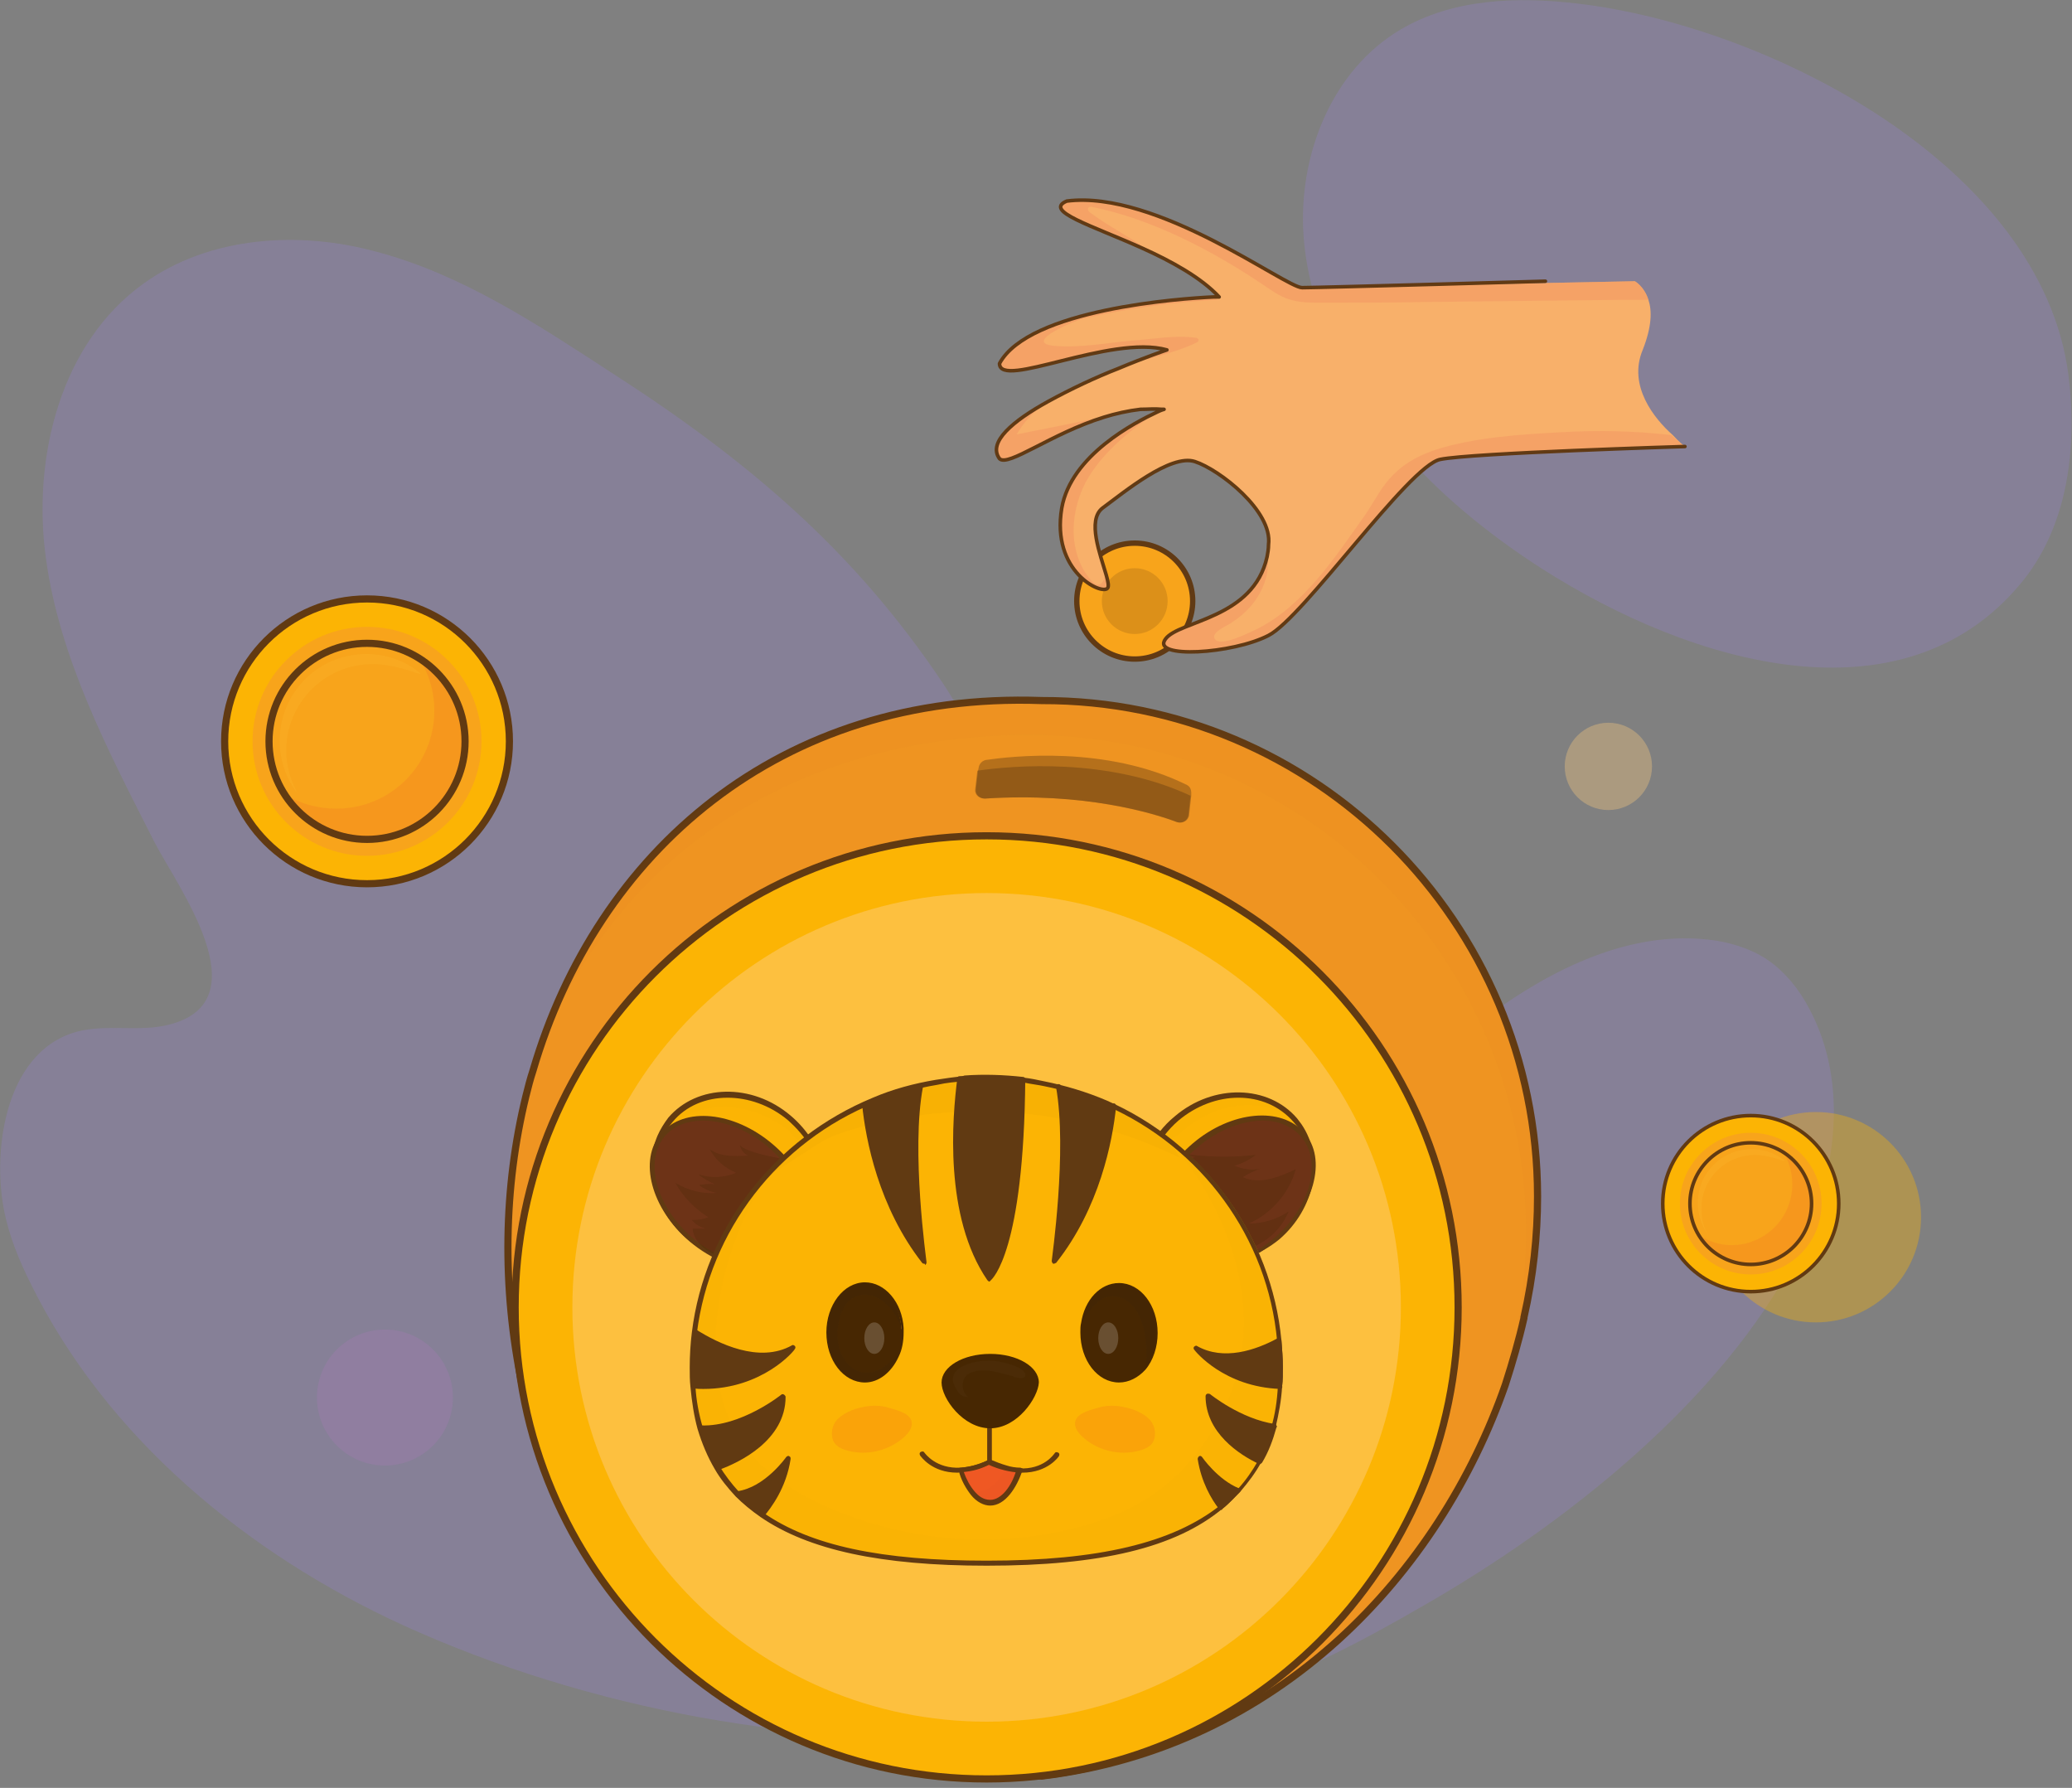 <svg width="255" height="220" viewBox="0 0 255 220" fill="none" xmlns="http://www.w3.org/2000/svg">
<rect x="0" y="0" width="255" height="220" fill="#808080" stroke="none"/>
<g clip-path="url(#clip0_1031:660)">
<path opacity="0.21" d="M124.506 213.44C99.499 215.377 72.379 210.358 49.574 199.968C30.378 191.163 13.12 176.898 3.786 157.967C2.377 155.149 1.145 152.155 0.528 149.074C-1.057 141.237 0.793 128.733 10.126 126.796C13.648 126.092 17.258 126.972 20.78 126.092C32.315 123.186 21.837 109.098 19.019 103.639C13.296 92.368 7.308 81.009 5.635 68.594C3.962 56.178 7.485 42.178 17.699 34.87C25.799 29.058 36.806 28.354 46.404 30.995C56.97 33.813 66.216 39.977 75.285 45.876C91.839 56.53 105.047 67.625 116.053 84.091C119.84 89.814 122.745 96.506 122.217 103.374C122.041 105.488 121.513 107.601 120.016 109.098C118.695 110.507 116.846 111.123 114.997 111.651C107.952 113.324 101.701 109.626 95.625 114.293C90.694 118.079 87.7 124.859 89.461 131.023C92.103 140.444 102.669 145.287 112.355 146.784C126.443 148.986 140.972 146.784 154.708 142.998C166.155 139.916 173.816 131.727 183.325 124.859C191.162 119.136 200.584 114.557 210.181 115.614C212.735 115.878 215.376 116.67 217.49 118.079C219.691 119.576 221.452 121.777 222.685 124.155C227.616 133.4 226.031 145.023 221.188 154.357C211.942 172.408 192.483 187.641 175.313 197.502C168.004 201.729 160.608 205.691 152.595 208.333C143.526 211.415 134.016 212.647 124.506 213.44Z" fill="#A084EE"/>
<path d="M45.171 108.744C54.848 108.744 62.693 100.899 62.693 91.222C62.693 81.544 54.848 73.699 45.171 73.699C35.493 73.699 27.648 81.544 27.648 91.222C27.648 100.899 35.493 108.744 45.171 108.744Z" fill="#FCB404"/>
<path d="M45.17 105.312C52.951 105.312 59.259 99.004 59.259 91.223C59.259 83.442 52.951 77.135 45.17 77.135C37.39 77.135 31.082 83.442 31.082 91.223C31.082 99.004 37.39 105.312 45.17 105.312Z" fill="#F8A41B"/>
<path d="M45.171 108.744C54.848 108.744 62.693 100.899 62.693 91.222C62.693 81.544 54.848 73.699 45.171 73.699C35.493 73.699 27.648 81.544 27.648 91.222C27.648 100.899 35.493 108.744 45.171 108.744Z" stroke="#613A12" stroke-width="0.881" stroke-miterlimit="10" stroke-linecap="round" stroke-linejoin="round"/>
<g opacity="0.55">
<path opacity="0.55" d="M51.512 80.921C52.744 82.77 53.449 85.059 53.449 87.437C53.449 94.129 48.078 99.5 41.386 99.5C39.096 99.5 36.895 98.884 35.046 97.739C37.159 101.085 40.945 103.286 45.172 103.286C51.864 103.286 57.235 97.915 57.235 91.223C57.235 86.909 54.946 83.034 51.512 80.921Z" fill="#F27C23"/>
</g>
<g opacity="0.32">
<path opacity="0.32" d="M35.222 92.368C35.222 86.468 39.977 81.713 45.877 81.713C49.311 81.713 52.657 83.562 51.512 82.682C49.751 81.273 47.462 80.481 45.084 80.481C39.184 80.481 34.43 85.235 34.43 91.135C34.43 93.6 35.222 95.802 36.631 97.651C35.751 96.066 35.222 94.217 35.222 92.368Z" fill="#FFDB53"/>
</g>
<path d="M189.225 147.225C189.225 152.067 188.697 157.086 187.552 162.105V162.194C186.936 164.923 186.143 167.653 185.263 170.382C177.162 193.628 157.35 215.025 128.205 218.547C101.789 215.641 93.6 191.251 64.279 170.558C61.725 158.319 61.989 146.08 64.719 134.897C64.983 133.841 65.247 132.784 65.599 131.727C73.436 104.959 95.889 85.059 128.205 86.204C161.841 86.116 189.225 113.5 189.225 147.225Z" fill="#EF9421" stroke="#613A12" stroke-width="0.881" stroke-miterlimit="10"/>
<g opacity="0.18">
<path opacity="0.18" d="M189.224 147.225C189.224 152.067 188.695 157.086 187.551 162.105V162.193C187.022 164.131 186.494 165.98 185.79 167.917C187.11 162.37 187.815 156.91 187.815 151.539C187.815 117.815 160.431 90.431 126.706 90.431C101.964 90.431 80.039 101.525 68.68 124.155C67.447 126.62 66.391 129.086 65.422 131.727C73.258 104.959 95.712 85.059 128.027 86.204C161.839 86.116 189.224 113.5 189.224 147.225Z" fill="#B25D21"/>
</g>
<path d="M121.424 218.899C153.471 218.899 179.451 192.919 179.451 160.872C179.451 128.825 153.471 102.846 121.424 102.846C89.377 102.846 63.398 128.825 63.398 160.872C63.398 192.919 89.377 218.899 121.424 218.899Z" fill="#FCB404"/>
<g opacity="0.69">
<path opacity="0.69" d="M121.424 211.854C149.581 211.854 172.406 189.029 172.406 160.872C172.406 132.715 149.581 109.89 121.424 109.89C93.267 109.89 70.441 132.715 70.441 160.872C70.441 189.029 93.267 211.854 121.424 211.854Z" fill="#FDCC80"/>
</g>
<path d="M121.424 218.899C153.471 218.899 179.451 192.919 179.451 160.872C179.451 128.825 153.471 102.846 121.424 102.846C89.377 102.846 63.398 128.825 63.398 160.872C63.398 192.919 89.377 218.899 121.424 218.899Z" stroke="#613A12" stroke-width="0.881" stroke-miterlimit="10" stroke-linecap="round" stroke-linejoin="round"/>
<path d="M99.325 152.065C95.891 156.116 89.375 156.204 84.708 152.241C80.834 148.983 79.513 143.876 81.186 139.914C81.538 139.121 81.978 138.417 82.507 137.801C85.941 133.75 92.456 133.662 97.123 137.625C98.18 138.505 99.06 139.562 99.765 140.706C101.966 144.405 101.966 148.983 99.325 152.065Z" fill="#FCB404"/>
<path d="M92.368 155.413C89.726 155.413 86.908 154.444 84.531 152.419C80.657 149.073 79.16 143.878 80.921 139.739C81.273 138.947 81.713 138.243 82.242 137.538C85.764 133.4 92.544 133.224 97.299 137.274C98.355 138.155 99.324 139.299 100.028 140.444C102.406 144.406 102.23 148.985 99.588 152.155C97.739 154.356 95.097 155.413 92.368 155.413ZM89.55 135.073C86.908 135.073 84.443 136.041 82.77 138.066C82.242 138.683 81.801 139.387 81.537 140.092C79.864 143.966 81.273 148.897 84.971 152.067C89.462 155.853 95.802 155.765 99.148 151.891C101.613 148.985 101.789 144.67 99.588 140.884C98.883 139.739 98.003 138.771 97.034 137.89C94.745 135.953 92.015 135.073 89.55 135.073Z" fill="#613A12"/>
<path d="M98.396 153.88C101.098 150.688 99.528 144.916 94.888 140.989C90.248 137.061 84.296 136.465 81.594 139.657C78.892 142.85 80.463 148.621 85.103 152.549C89.742 156.476 95.694 157.072 98.396 153.88Z" fill="#6D3317"/>
<path d="M93.425 156.206C90.695 156.206 87.613 155.061 84.884 152.772C80.129 148.722 78.544 142.734 81.362 139.476C84.179 136.13 90.343 136.746 95.098 140.797C97.387 142.734 99.06 145.2 99.677 147.665C100.381 150.219 100.029 152.508 98.62 154.093C97.387 155.502 95.538 156.206 93.425 156.206ZM86.557 137.891C84.62 137.891 82.947 138.508 81.802 139.828C79.248 142.91 80.745 148.457 85.236 152.332C89.727 156.118 95.538 156.734 98.092 153.741C99.324 152.244 99.677 150.219 99.06 147.841C98.444 145.464 96.859 143.174 94.658 141.237C92.104 139.036 89.11 137.891 86.557 137.891Z" fill="#613A12"/>
<g opacity="0.53">
<path opacity="0.53" d="M91.048 140.796C91.136 141.412 91.488 141.941 92.104 142.205C90.431 142.293 88.67 142.381 87.35 141.412C88.054 142.733 89.199 143.702 90.608 144.318C89.111 144.934 87.438 145.022 85.941 144.494C86.557 145.022 87.261 145.375 87.966 145.727C87.35 145.639 86.645 145.727 86.029 145.815C86.733 146.343 87.526 146.695 88.318 146.783C86.557 146.96 84.708 146.519 83.123 145.551C84.092 147.312 85.501 148.721 87.174 149.777C86.557 150.041 85.853 150.129 85.148 150.129C85.588 150.658 86.205 151.01 86.909 151.186C86.381 151.186 85.765 151.186 85.236 151.186C85.324 152.243 86.029 153.123 86.821 153.74C87.614 154.356 88.758 154.62 89.727 154.884C90.696 155.148 91.752 155.413 92.545 154.972C93.425 154.444 93.777 153.387 94.218 152.419C95.362 149.953 97.564 148.28 98.972 146.079C100.293 144.054 97.211 142.821 95.626 142.469C95.098 142.381 91.136 141.588 91.048 140.796Z" fill="#472702"/>
</g>
<path d="M157.174 152.242C152.507 156.204 145.991 156.116 142.557 152.066C140.18 149.248 139.915 145.286 141.588 141.764C142.293 140.267 143.349 138.858 144.758 137.625C149.425 133.663 155.941 133.839 159.375 137.802C159.551 137.978 159.727 138.242 159.903 138.506C162.721 142.556 161.576 148.544 157.174 152.242Z" fill="#FCB404"/>
<path d="M149.602 155.413C146.784 155.413 144.143 154.356 142.382 152.243C140.004 149.425 139.564 145.375 141.325 141.588C142.03 140.003 143.174 138.507 144.583 137.362C149.338 133.311 156.118 133.488 159.64 137.626C159.816 137.89 159.992 138.066 160.168 138.33C163.074 142.557 161.841 148.721 157.439 152.507C155.061 154.444 152.244 155.413 149.602 155.413ZM152.42 135.072C149.866 135.072 147.225 136.041 145.023 137.89C143.703 139.035 142.646 140.444 141.942 141.941C140.269 145.463 140.621 149.249 142.91 151.891C146.256 155.765 152.596 155.853 157.087 152.067C161.313 148.545 162.458 142.645 159.728 138.683C159.552 138.507 159.376 138.242 159.2 138.066C157.439 136.041 154.973 135.072 152.42 135.072Z" fill="#613A12"/>
<path d="M156.876 152.544C161.516 148.616 163.087 142.844 160.385 139.652C157.683 136.46 151.731 137.056 147.091 140.983C142.451 144.911 140.88 150.683 143.582 153.875C146.284 157.067 152.236 156.471 156.876 152.544Z" fill="#6D3317"/>
<path d="M148.456 156.206C146.255 156.206 144.494 155.413 143.261 154.004C141.853 152.419 141.5 150.13 142.205 147.577C142.909 145.111 144.494 142.646 146.783 140.708C151.538 136.658 157.702 136.13 160.52 139.388C161.929 140.973 162.281 143.262 161.576 145.816C160.872 148.281 159.287 150.746 156.998 152.684C154.708 154.621 152.067 155.854 149.425 156.118C149.161 156.206 148.809 156.206 148.456 156.206ZM155.413 137.891C152.859 137.891 149.865 139.035 147.312 141.237C145.11 143.086 143.526 145.463 142.909 147.841C142.293 150.218 142.645 152.243 143.878 153.74C145.11 155.237 147.136 155.854 149.513 155.677C151.979 155.413 154.532 154.269 156.733 152.419C158.935 150.57 160.52 148.193 161.136 145.816C161.752 143.438 161.4 141.413 160.167 139.916C159.023 138.595 157.35 137.891 155.413 137.891Z" fill="#613A12"/>
<g opacity="0.53">
<path opacity="0.53" d="M145.374 141.941C148.368 142.382 151.45 142.47 154.531 142.118C153.739 142.734 152.858 143.174 151.89 143.438C152.947 143.879 154.091 144.055 155.148 143.791C154.355 144.055 153.651 144.407 152.947 144.847C154.972 145.816 157.437 144.847 159.462 143.879C158.67 146.784 156.469 149.338 153.651 150.571C155.412 150.571 157.173 150.042 158.582 149.074C157.525 151.715 154.972 153.652 152.066 154.005C151.362 151.539 150.041 149.25 148.368 147.401C147.751 146.696 147.047 146.08 146.607 145.287C146.166 144.495 145.814 143.526 146.078 142.646C146.431 142.558 146.783 142.47 147.135 142.382" fill="#472702"/>
</g>
<path d="M157.614 168.178C157.614 168.97 157.614 169.763 157.526 170.555C157.438 172.316 157.086 173.989 156.734 175.574C156.293 177.159 155.765 178.568 155.061 179.889C154.356 181.21 153.564 182.354 152.595 183.411C151.891 184.115 151.186 184.82 150.394 185.436C143.79 190.719 133.312 192.304 121.513 192.304C110.418 192.304 100.468 190.895 93.864 186.317C92.808 185.524 91.751 184.732 90.87 183.763C89.902 182.795 89.109 181.65 88.405 180.505C87.524 179.096 86.82 177.423 86.38 175.662C85.939 174.077 85.675 172.404 85.499 170.555C85.411 169.763 85.411 169.058 85.411 168.178C85.411 166.681 85.499 165.272 85.675 163.863C86.556 156.907 89.374 150.567 93.688 145.46C93.952 145.196 94.216 144.844 94.481 144.58C97.826 140.882 101.877 137.888 106.544 135.775C106.984 135.598 107.336 135.422 107.776 135.246C109.626 134.542 111.475 133.925 113.412 133.485C114.116 133.309 114.821 133.221 115.525 133.045C116.406 132.869 117.374 132.781 118.255 132.693C118.431 132.693 118.695 132.693 118.871 132.605C119.752 132.517 120.72 132.517 121.601 132.517C123.098 132.517 124.594 132.605 126.003 132.781C126.091 132.781 126.179 132.781 126.267 132.781C127.148 132.869 127.94 133.045 128.733 133.221C129.261 133.309 129.79 133.397 130.318 133.573C132.431 134.102 134.456 134.806 136.394 135.598C136.658 135.686 136.922 135.775 137.098 135.951C139.299 137.007 141.324 138.152 143.262 139.561C143.438 139.737 143.614 139.825 143.79 140.001C151.451 145.901 156.734 154.794 157.614 164.832C157.614 166.065 157.614 167.121 157.614 168.178Z" fill="#FCB404"/>
<path d="M121.425 192.658C108.393 192.658 99.499 190.721 93.6 186.671C92.455 185.878 91.399 184.998 90.518 184.117C89.55 183.061 88.669 182.004 87.965 180.771C87.084 179.274 86.38 177.601 85.851 175.84C85.411 174.255 85.147 172.494 84.971 170.645C84.883 169.853 84.883 169.06 84.883 168.268C84.883 166.859 84.971 165.362 85.147 163.953C86.732 151.098 95.273 140.091 107.424 135.072C109.89 134.015 112.531 133.311 115.173 132.871C116.318 132.695 117.462 132.519 118.607 132.43C121.072 132.254 123.626 132.342 126.003 132.607C126.796 132.695 127.676 132.871 128.469 133.047C131.11 133.575 133.752 134.368 136.217 135.424C148.281 140.707 156.469 152.066 157.702 164.922C157.79 165.978 157.878 167.123 157.878 168.18C157.878 168.972 157.878 169.853 157.79 170.557C157.702 172.318 157.35 174.079 156.998 175.576C156.558 177.161 156.029 178.57 155.237 179.891C154.532 181.212 153.652 182.356 152.683 183.501C151.979 184.205 151.274 184.998 150.482 185.614C144.67 190.457 135.425 192.658 121.425 192.658ZM121.425 132.959C120.544 132.959 119.664 132.959 118.695 133.047C117.55 133.135 116.494 133.223 115.349 133.487C112.707 133.927 110.154 134.632 107.688 135.688C95.713 140.531 87.348 151.45 85.763 164.041C85.587 165.45 85.499 166.859 85.499 168.268C85.499 169.06 85.499 169.853 85.587 170.557C85.675 172.318 86.028 174.079 86.468 175.576C86.908 177.337 87.612 178.922 88.493 180.331C89.197 181.476 89.99 182.532 90.958 183.589C91.839 184.47 92.808 185.35 93.952 186.143C99.764 190.193 108.481 192.042 121.425 192.042C135.249 192.042 144.318 189.841 150.13 185.262C150.922 184.646 151.627 183.941 152.331 183.237C153.3 182.18 154.092 181.035 154.796 179.803C155.501 178.482 156.029 177.073 156.469 175.576C156.91 174.079 157.174 172.406 157.262 170.645C157.35 169.941 157.35 169.148 157.35 168.268C157.35 167.211 157.262 166.067 157.174 165.01C156.029 152.33 147.928 141.236 136.129 136.041C133.664 134.984 131.198 134.192 128.557 133.663C127.764 133.487 126.884 133.399 126.091 133.223C124.594 133.047 123.01 132.959 121.425 132.959Z" fill="#613A12"/>
<path d="M113.763 155.149C108.392 148.369 106.895 140.18 106.455 135.778C106.895 135.602 107.248 135.425 107.688 135.249C109.537 134.545 111.386 133.929 113.323 133.488C111.738 141.501 113.763 155.149 113.763 155.149Z" fill="#613A12"/>
<path d="M113.764 155.499C113.676 155.499 113.588 155.499 113.5 155.411C108.129 148.542 106.544 140.266 106.104 135.951C106.104 135.863 106.192 135.687 106.28 135.687C106.72 135.511 107.16 135.335 107.512 135.159C109.361 134.366 111.299 133.838 113.236 133.397C113.324 133.397 113.412 133.397 113.5 133.486C113.588 133.574 113.588 133.662 113.588 133.75C112.091 141.586 114.028 155.146 114.028 155.323C114.028 155.499 113.94 155.587 113.852 155.675C113.852 155.499 113.764 155.499 113.764 155.499ZM106.72 136.039C107.16 140.178 108.569 147.662 113.236 154.09C112.796 150.656 111.739 140.53 112.796 133.926C111.034 134.366 109.361 134.894 107.688 135.599C107.424 135.687 107.072 135.863 106.72 136.039Z" fill="#613A12"/>
<path d="M136.922 136.041C136.481 140.444 134.896 148.457 129.613 155.149C129.613 155.149 131.55 141.589 130.142 133.664" fill="#613A12"/>
<path d="M129.701 155.5H129.613C129.525 155.412 129.437 155.324 129.437 155.147C129.437 154.971 131.374 141.587 129.965 133.751C129.965 133.575 130.053 133.398 130.229 133.398C130.405 133.398 130.581 133.486 130.581 133.663C131.814 140.267 130.669 150.657 130.229 154.091C134.896 147.663 136.305 140.09 136.745 136.04C136.745 135.864 136.921 135.776 137.097 135.776C137.273 135.776 137.361 135.952 137.361 136.128C136.921 140.443 135.336 148.632 129.965 155.412C129.877 155.412 129.789 155.5 129.701 155.5Z" fill="#613A12"/>
<path d="M125.915 132.871C125.739 154.179 121.777 157.349 121.777 157.349C116.494 149.601 117.462 137.713 118.167 132.783C118.343 132.783 118.607 132.783 118.783 132.694C119.664 132.606 120.632 132.606 121.513 132.606C122.922 132.606 124.419 132.694 125.915 132.871Z" fill="#613A12"/>
<path d="M121.777 157.702C121.689 157.702 121.689 157.702 121.777 157.702C121.689 157.702 121.601 157.614 121.513 157.526C116.142 149.689 117.199 137.538 117.815 132.695C117.815 132.519 117.903 132.431 118.079 132.431C118.255 132.431 118.519 132.431 118.695 132.343C121.073 132.166 123.538 132.255 125.916 132.519C126.092 132.519 126.18 132.695 126.18 132.783C126.004 154.004 122.13 157.349 121.953 157.526C121.865 157.614 121.777 157.702 121.777 157.702ZM118.431 133.047C117.727 137.89 116.846 149.249 121.777 156.821C122.57 155.765 125.387 150.658 125.564 133.135C123.362 132.871 120.985 132.871 118.784 133.047C118.607 133.047 118.519 133.047 118.431 133.047Z" fill="#613A12"/>
<path d="M157.615 168.179C157.615 168.971 157.615 169.764 157.527 170.556C150.747 170.292 147.225 165.889 147.225 165.889C150.571 167.739 154.533 166.506 157.527 164.921C157.615 166.066 157.615 167.122 157.615 168.179Z" fill="#613A12"/>
<path d="M157.527 170.909C150.659 170.644 147.137 166.33 146.961 166.066C146.873 165.978 146.873 165.802 146.961 165.713C147.049 165.625 147.225 165.537 147.313 165.625C150.571 167.475 154.533 166.154 157.263 164.657C157.351 164.569 157.439 164.569 157.527 164.657C157.615 164.745 157.703 164.833 157.703 164.921C157.791 165.978 157.879 167.122 157.879 168.179C157.879 168.971 157.879 169.852 157.791 170.556C157.879 170.732 157.703 170.909 157.527 170.909ZM148.546 166.77C150.042 168.003 152.948 169.94 157.263 170.292C157.263 169.676 157.351 168.971 157.351 168.267C157.351 167.298 157.351 166.418 157.263 165.449C154.797 166.682 151.539 167.651 148.546 166.77Z" fill="#613A12"/>
<path d="M156.733 175.577C156.293 177.162 155.765 178.571 155.06 179.892C152.419 178.571 148.632 176.017 148.632 171.879C148.544 171.791 152.331 174.961 156.733 175.577Z" fill="#613A12"/>
<path d="M155.06 180.156C154.972 180.156 154.972 180.156 154.972 180.156C152.507 179.011 148.368 176.281 148.368 171.791C148.368 171.703 148.456 171.526 148.544 171.526C148.632 171.438 148.808 171.526 148.896 171.526C148.896 171.526 152.683 174.608 156.909 175.225C156.997 175.225 157.085 175.313 157.085 175.401C157.173 175.489 157.173 175.577 157.085 175.665C156.645 177.25 156.117 178.659 155.324 179.979C155.236 180.068 155.148 180.156 155.06 180.156ZM148.896 172.495C149.249 175.929 152.242 178.218 154.884 179.539C155.5 178.395 155.941 177.162 156.293 175.929C152.947 175.225 150.041 173.287 148.896 172.495Z" fill="#613A12"/>
<path d="M152.508 183.415C151.803 184.119 151.099 184.823 150.306 185.528C149.338 184.207 148.193 182.182 147.753 179.452C147.753 179.452 149.778 182.27 152.508 183.415Z" fill="#613A12"/>
<path d="M150.305 185.792C150.217 185.792 150.129 185.704 150.041 185.704C149.072 184.471 147.84 182.358 147.399 179.54C147.399 179.364 147.487 179.276 147.576 179.188C147.752 179.1 147.84 179.188 147.928 179.276C147.928 179.276 149.865 182.094 152.506 183.15C152.595 183.15 152.683 183.238 152.683 183.326C152.683 183.414 152.683 183.502 152.595 183.59C151.89 184.295 151.186 185.087 150.393 185.704C150.481 185.704 150.393 185.792 150.305 185.792ZM148.368 180.597C148.896 182.534 149.689 184.031 150.393 184.999C151.01 184.559 151.538 184.031 151.978 183.502C150.393 182.71 149.16 181.477 148.368 180.597Z" fill="#613A12"/>
<path d="M97.65 165.891C97.65 165.891 93.423 171.087 85.322 170.558C85.234 169.766 85.234 169.061 85.234 168.181C85.234 166.684 85.322 165.275 85.499 163.866C88.492 165.803 93.511 168.181 97.65 165.891Z" fill="#613A12"/>
<path d="M86.556 170.91C86.115 170.91 85.763 170.91 85.323 170.822C85.147 170.822 85.059 170.734 85.059 170.558C84.971 169.765 84.971 168.973 84.971 168.18C84.971 166.772 85.059 165.275 85.235 163.866C85.235 163.778 85.323 163.69 85.411 163.602C85.499 163.514 85.587 163.602 85.675 163.602C88.317 165.275 93.424 167.828 97.474 165.539C97.562 165.451 97.738 165.539 97.826 165.627C97.914 165.715 97.914 165.891 97.826 165.979C97.826 166.155 93.864 170.91 86.556 170.91ZM85.675 170.294C90.958 170.558 94.656 168.268 96.329 166.772C92.543 167.916 88.317 165.979 85.851 164.394C85.675 165.627 85.675 166.948 85.675 168.18C85.587 168.885 85.587 169.589 85.675 170.294Z" fill="#613A12"/>
<path d="M96.331 171.79C96.331 176.897 90.696 179.627 88.318 180.507C87.438 179.098 86.733 177.425 86.293 175.664C91.312 175.929 96.331 171.79 96.331 171.79Z" fill="#613A12"/>
<path d="M88.318 180.859C88.23 180.859 88.142 180.771 88.054 180.683C87.173 179.186 86.469 177.513 85.94 175.752C85.94 175.664 85.94 175.576 86.028 175.488C86.117 175.4 86.205 175.4 86.293 175.4C91.224 175.576 96.154 171.614 96.154 171.614C96.243 171.526 96.331 171.526 96.507 171.614C96.595 171.702 96.683 171.79 96.683 171.878C96.683 177.249 90.959 179.979 88.494 180.859C88.318 180.859 88.318 180.859 88.318 180.859ZM86.645 176.017C87.085 177.513 87.701 178.922 88.406 180.155C90.783 179.274 95.538 176.809 95.978 172.494C94.57 173.463 90.695 176.017 86.645 176.017Z" fill="#613A12"/>
<path d="M97.035 179.452C96.507 182.886 94.834 185.264 93.777 186.408C92.72 185.616 91.664 184.823 90.783 183.855C94.393 183.326 97.035 179.452 97.035 179.452Z" fill="#613A12"/>
<path d="M93.777 186.671C93.689 186.671 93.689 186.671 93.601 186.583C92.456 185.791 91.399 184.91 90.519 184.03C90.431 183.942 90.431 183.854 90.431 183.678C90.431 183.589 90.607 183.501 90.695 183.501C94.129 183.061 96.77 179.275 96.77 179.275C96.859 179.187 97.035 179.099 97.123 179.187C97.299 179.275 97.299 179.363 97.299 179.539C96.77 183.061 94.921 185.527 93.953 186.671C93.953 186.583 93.865 186.671 93.777 186.671ZM91.399 184.03C92.104 184.734 92.896 185.351 93.777 185.967C94.657 184.998 95.89 183.149 96.594 180.596C95.538 181.74 93.689 183.501 91.399 184.03Z" fill="#613A12"/>
<path d="M142.292 163.952C142.292 165.713 141.764 167.21 140.795 168.355C140.003 169.324 138.858 169.94 137.626 169.94C135.072 169.94 133.047 167.298 133.047 163.952C133.047 163.6 133.047 163.16 133.135 162.808C133.575 160.078 135.424 157.965 137.626 157.965C140.267 157.965 142.292 160.694 142.292 163.952Z" fill="#472702"/>
<path d="M137.715 170.116C135.073 170.116 132.96 167.387 132.96 163.953C132.96 163.512 132.96 163.16 133.048 162.808C133.488 159.902 135.425 157.877 137.715 157.877C140.356 157.877 142.47 160.607 142.47 164.041C142.47 165.714 141.941 167.387 140.973 168.531C140.092 169.5 138.948 170.116 137.715 170.116ZM137.715 158.141C135.602 158.141 133.752 160.078 133.312 162.808C133.224 163.16 133.224 163.6 133.224 163.953C133.224 167.211 135.249 169.764 137.715 169.764C138.859 169.764 139.916 169.236 140.709 168.179C141.589 167.122 142.117 165.538 142.117 163.865C142.117 160.783 140.18 158.141 137.715 158.141Z" fill="#472702"/>
<path d="M125.475 180.859C124.859 182.973 123.45 184.91 121.865 184.91C121.073 184.91 120.368 184.47 119.752 183.677C119.135 182.885 118.607 181.916 118.255 180.771C119.223 180.683 120.456 180.419 121.865 179.803C122.569 180.155 123.186 180.331 123.802 180.507C124.419 180.771 124.947 180.859 125.475 180.859Z" fill="#EF5823"/>
<path d="M121.865 185.262C121.072 185.262 120.192 184.822 119.487 183.942C118.871 183.149 118.254 182.092 117.99 180.948C117.99 180.86 117.99 180.772 117.99 180.684C118.078 180.596 118.166 180.596 118.254 180.596C119.311 180.507 120.456 180.243 121.688 179.627C121.776 179.627 121.865 179.627 121.953 179.627C122.569 179.891 123.273 180.155 123.89 180.331C124.418 180.507 125.034 180.596 125.563 180.596C125.651 180.596 125.739 180.684 125.827 180.684C125.915 180.772 125.915 180.86 125.827 180.948C125.122 183.061 123.714 185.262 121.865 185.262ZM118.607 181.124C118.959 182.092 119.399 182.885 119.927 183.501C120.368 184.03 120.984 184.558 121.865 184.558C123.273 184.558 124.506 182.797 125.034 181.036C124.594 181.036 124.154 180.948 123.714 180.772C123.097 180.596 122.481 180.419 121.865 180.155C120.72 180.772 119.663 181.036 118.607 181.124Z" fill="#613A12"/>
<g opacity="0.43">
<path opacity="0.43" d="M136.394 166.595C137.075 166.595 137.627 165.728 137.627 164.658C137.627 163.588 137.075 162.721 136.394 162.721C135.713 162.721 135.161 163.588 135.161 164.658C135.161 165.728 135.713 166.595 136.394 166.595Z" fill="white"/>
</g>
<path d="M111.033 163.953C111.033 165.01 110.768 166.067 110.416 166.947C109.624 168.708 108.127 169.941 106.366 169.941C103.812 169.941 101.787 167.299 101.787 163.953C101.787 160.607 103.812 157.966 106.366 157.966C108.831 157.966 110.768 160.431 110.945 163.513C111.033 163.689 111.033 163.777 111.033 163.953Z" fill="#472702"/>
<path d="M106.455 170.117C103.813 170.117 101.7 167.388 101.7 163.954C101.7 160.608 103.813 157.79 106.455 157.79C108.921 157.79 111.034 160.256 111.21 163.425C111.21 163.602 111.21 163.778 111.21 163.954C111.21 165.01 111.034 166.067 110.593 166.948C109.713 168.885 108.128 170.117 106.455 170.117ZM106.455 158.142C103.99 158.142 101.964 160.784 101.964 163.954C101.964 167.212 103.99 169.765 106.455 169.765C108.04 169.765 109.537 168.62 110.329 166.859C110.682 165.979 110.946 165.01 110.946 163.954C110.946 163.778 110.946 163.602 110.946 163.513C110.682 160.52 108.744 158.142 106.455 158.142Z" fill="#472702"/>
<path d="M117.815 181.212C114.645 181.212 113.325 179.187 113.237 179.099C113.148 178.923 113.148 178.747 113.325 178.658C113.501 178.57 113.677 178.57 113.765 178.747C113.853 178.835 115.174 180.772 118.256 180.596C119.312 180.508 120.369 180.243 121.513 179.715V175.048C121.513 174.872 121.69 174.784 121.778 174.784C121.954 174.784 122.042 174.96 122.042 175.048V179.891C122.042 179.979 121.954 180.155 121.866 180.155C120.545 180.772 119.312 181.036 118.167 181.124C118.079 181.212 117.991 181.212 117.815 181.212Z" fill="#613A12"/>
<path d="M125.828 181.212C125.74 181.212 125.564 181.212 125.476 181.212C124.331 181.124 123.011 180.86 121.69 180.243C121.602 180.155 121.514 180.067 121.514 179.979V175.136C121.514 174.96 121.69 174.872 121.778 174.872C121.954 174.872 122.042 175.048 122.042 175.136V179.803C123.275 180.331 124.331 180.595 125.388 180.684C128.47 180.86 129.703 178.922 129.791 178.834C129.879 178.658 130.055 178.658 130.231 178.746C130.407 178.834 130.407 179.011 130.319 179.187C130.319 179.187 128.998 181.212 125.828 181.212Z" fill="#613A12"/>
<path d="M127.677 170.117C127.677 171.967 125.035 175.577 121.865 175.577C118.695 175.577 116.054 171.967 116.054 170.117C116.054 168.268 118.695 166.771 121.865 166.771C125.035 166.771 127.677 168.268 127.677 170.117Z" fill="#472702"/>
<path d="M121.865 175.753C118.519 175.753 115.877 172.055 115.877 170.118C115.877 168.181 118.519 166.596 121.865 166.596C125.211 166.596 127.852 168.181 127.852 170.118C127.764 171.967 125.211 175.753 121.865 175.753ZM121.865 166.948C118.783 166.948 116.229 168.357 116.229 170.118C116.229 171.879 118.783 175.401 121.865 175.401C124.946 175.401 127.5 171.879 127.5 170.118C127.5 168.357 124.946 166.948 121.865 166.948Z" fill="#472702"/>
<g opacity="0.43">
<path opacity="0.43" d="M107.601 166.595C108.282 166.595 108.834 165.728 108.834 164.658C108.834 163.588 108.282 162.721 107.601 162.721C106.92 162.721 106.368 163.588 106.368 164.658C106.368 165.728 106.92 166.595 107.601 166.595Z" fill="white"/>
</g>
<g opacity="0.14">
<path opacity="0.14" d="M121.249 168.621C120.456 168.621 119.576 168.709 118.959 169.237C118.255 169.942 118.343 171.262 119.135 171.879C118.519 171.967 117.991 171.527 117.727 170.998C115.789 168.005 120.632 167.212 122.481 167.476C123.274 167.564 126.268 168.181 126.18 169.237C126.092 169.854 124.947 169.501 124.595 169.325C123.45 169.061 122.481 168.709 121.249 168.621Z" fill="white"/>
</g>
<g opacity="0.11">
<path opacity="0.11" d="M125.476 180.859C124.86 182.972 123.451 184.909 121.866 184.909C121.074 184.909 120.369 184.469 119.753 183.677C120.81 183.677 121.866 183.148 122.571 182.444C123.099 181.916 123.451 181.299 123.803 180.595C124.42 180.771 124.948 180.859 125.476 180.859Z" fill="#472702"/>
</g>
<g opacity="0.11">
<path opacity="0.11" d="M157.615 168.181C157.615 168.974 157.615 169.766 157.527 170.559C157.439 172.32 157.087 173.993 156.735 175.578C156.294 177.163 155.766 178.572 155.062 179.892C154.357 181.213 153.565 182.358 152.596 183.414C151.892 184.119 151.187 184.823 150.395 185.44C143.791 190.723 133.313 192.308 121.514 192.308C110.419 192.308 100.469 190.899 93.865 186.32C92.808 185.528 91.752 184.735 90.871 183.767C89.903 182.798 89.11 181.653 88.406 180.509C87.525 179.1 86.821 177.427 86.381 175.666C85.94 174.081 85.676 172.408 85.5 170.559C85.412 169.766 85.412 169.062 85.412 168.181C85.412 166.684 85.5 165.276 85.676 163.867C86.557 156.911 89.374 150.571 93.689 145.464C93.513 146.168 93.161 146.785 92.808 147.401C88.054 156.118 85.236 170.471 92.28 178.748C94.922 181.918 98.62 184.119 102.406 185.704C111.74 189.666 122.306 190.547 132.168 188.081C134.986 187.377 137.627 186.408 140.181 184.999C145.904 181.741 149.955 176.194 151.98 170.03C154.093 163.338 153.036 156.47 150.219 150.131C148.722 146.785 146.785 143.703 144.319 140.885C143.967 140.445 143.615 140.093 143.263 139.652C151.275 145.552 156.735 154.621 157.615 164.923C157.615 166.068 157.615 167.125 157.615 168.181Z" fill="#613A12"/>
</g>
<g opacity="0.16">
<path opacity="0.16" d="M145.199 142.469C132.783 136.306 117.99 135.073 104.695 139.035C103.638 139.387 102.493 139.74 101.525 140.268C100.908 140.62 100.292 140.972 99.676 141.413C97.915 142.557 96.242 143.614 94.481 144.759V144.671C97.826 140.972 101.877 137.979 106.544 135.865C106.984 135.689 107.336 135.513 107.776 135.337C109.625 134.633 111.475 134.016 113.412 133.576C114.116 133.4 114.821 133.312 115.525 133.136C116.406 132.96 117.374 132.872 118.255 132.784C118.431 132.784 118.695 132.784 118.871 132.695C119.752 132.607 120.72 132.607 121.601 132.607C123.098 132.607 124.594 132.695 126.003 132.872C126.091 132.872 126.179 132.872 126.267 132.872C127.148 132.96 127.94 133.136 128.733 133.312C129.261 133.4 129.79 133.488 130.318 133.664C132.431 134.192 134.456 134.897 136.393 135.689C136.658 135.777 136.922 135.865 137.098 136.041C139.299 137.098 141.324 138.243 143.262 139.652C143.438 139.828 143.614 139.916 143.79 140.092C144.23 140.884 144.758 141.677 145.199 142.469Z" fill="#613A12"/>
</g>
<g opacity="0.26">
<path opacity="0.26" d="M140.797 168.356C141.238 167.299 141.15 165.979 140.973 164.746C140.797 163.513 140.445 162.192 139.741 161.136C139.036 160.079 137.715 159.287 136.483 159.551C135.514 159.727 134.722 160.519 134.105 161.312C133.753 161.752 133.401 162.28 133.137 162.809C133.577 160.079 135.426 157.966 137.627 157.966C140.181 157.966 142.206 160.607 142.206 163.953C142.294 165.714 141.766 167.299 140.797 168.356Z" fill="#231F20"/>
</g>
<g opacity="0.26">
<path opacity="0.26" d="M103.111 163.425C103.023 164.658 103.111 165.891 103.727 166.947C104.256 168.004 105.4 168.884 106.545 168.884C108.042 168.972 109.275 167.916 110.331 166.859C110.331 166.859 110.331 166.947 110.419 166.947C109.627 168.708 108.13 169.941 106.369 169.941C103.815 169.941 101.79 167.299 101.79 163.953C101.79 160.607 103.815 157.966 106.369 157.966C108.834 157.966 110.771 160.431 110.947 163.513C110.947 163.425 110.947 163.425 110.859 163.337C110.243 161.136 107.778 158.494 105.312 159.551C103.903 160.079 103.287 161.84 103.111 163.425Z" fill="#231F20"/>
</g>
<g opacity="0.43">
<path opacity="0.43" d="M139.741 173.552C140.533 173.904 141.325 174.345 141.766 175.049C142.206 175.753 142.294 176.81 141.854 177.514C141.502 178.043 140.885 178.307 140.269 178.483C137.803 179.187 134.986 178.483 133.137 176.722C132.608 176.194 132.168 175.577 132.344 174.873C132.608 173.816 134.369 173.464 135.25 173.2C136.659 172.76 138.332 173.024 139.741 173.552Z" fill="#EF5823"/>
</g>
<g opacity="0.43">
<path opacity="0.43" d="M104.783 173.551C103.99 173.903 103.198 174.344 102.757 175.048C102.317 175.752 102.229 176.809 102.669 177.513C103.022 178.042 103.638 178.306 104.254 178.482C106.72 179.186 109.537 178.482 111.387 176.721C111.915 176.193 112.355 175.576 112.179 174.872C111.915 173.815 110.154 173.463 109.273 173.199C107.776 172.759 106.191 173.023 104.783 173.551Z" fill="#EF5823"/>
</g>
<g opacity="0.11">
<path opacity="0.11" d="M98.796 140.092L98.708 140.18C98.092 140.708 97.211 139.123 96.771 138.859C96.155 138.419 95.45 137.979 94.746 137.626C93.249 136.834 91.664 136.394 89.991 136.218C86.821 135.953 83.387 137.186 81.362 139.652C81.274 139.74 81.186 139.828 81.098 140.004C81.45 139.211 81.89 138.507 82.418 137.891C85.853 133.84 92.368 133.752 97.035 137.714C97.564 137.979 99.325 139.299 98.796 140.092Z" fill="#613A12"/>
</g>
<g opacity="0.11">
<path opacity="0.11" d="M159.905 138.506C159.288 137.978 158.672 137.449 157.968 137.009C155.502 135.688 152.42 135.688 149.779 136.657C148.546 137.097 147.489 137.713 146.433 138.418C145.728 138.946 144.584 140.179 143.703 140.267C141.766 140.443 144.496 137.978 144.848 137.625C149.515 133.663 156.03 133.839 159.464 137.802C159.553 138.066 159.729 138.242 159.905 138.506Z" fill="#613A12"/>
</g>
<path opacity="0.36" d="M223.478 162.721C230.627 162.721 236.422 156.926 236.422 149.778C236.422 142.629 230.627 136.834 223.478 136.834C216.329 136.834 210.534 142.629 210.534 149.778C210.534 156.926 216.329 162.721 223.478 162.721Z" fill="#FCB404"/>
<path opacity="0.35" d="M197.942 99.676C200.908 99.676 203.313 97.271 203.313 94.305C203.313 91.338 200.908 88.934 197.942 88.934C194.975 88.934 192.57 91.338 192.57 94.305C192.57 97.271 194.975 99.676 197.942 99.676Z" fill="#FDCC80"/>
<path opacity="0.33" d="M47.373 180.333C51.993 180.333 55.738 176.587 55.738 171.968C55.738 167.348 51.993 163.603 47.373 163.603C42.753 163.603 39.008 167.348 39.008 171.968C39.008 176.587 42.753 180.333 47.373 180.333Z" fill="#A379B5"/>
<path opacity="0.4" d="M146.608 97.563V97.915L146.344 100.293C146.256 100.997 145.552 101.349 144.935 101.173C141.941 100.029 133.4 97.475 121.249 98.267C120.545 98.267 120.016 97.739 120.104 97.123L120.368 94.833L120.457 94.393C120.545 93.953 120.897 93.601 121.337 93.513C124.419 93.072 136.13 91.663 146.08 96.594C146.432 96.771 146.608 97.123 146.608 97.563Z" fill="#613A12"/>
<path opacity="0.4" d="M146.519 97.914L146.255 100.292C146.167 100.996 145.463 101.348 144.846 101.172C141.852 100.028 133.311 97.474 121.16 98.266C120.456 98.266 119.927 97.738 120.015 97.122L120.28 94.832C124.594 94.216 136.305 93.159 146.519 97.914Z" fill="#613A12"/>
<path d="M45.172 103.287C51.834 103.287 57.235 97.886 57.235 91.223C57.235 84.561 51.834 79.16 45.172 79.16C38.509 79.16 33.108 84.561 33.108 91.223C33.108 97.886 38.509 103.287 45.172 103.287Z" stroke="#613A12" stroke-width="0.881" stroke-miterlimit="10" stroke-linecap="round" stroke-linejoin="round"/>
<path d="M215.464 158.935C221.446 158.935 226.295 154.086 226.295 148.105C226.295 142.123 221.446 137.274 215.464 137.274C209.483 137.274 204.634 142.123 204.634 148.105C204.634 154.086 209.483 158.935 215.464 158.935Z" fill="#FCB404"/>
<path d="M215.463 156.821C220.278 156.821 224.18 152.918 224.18 148.104C224.18 143.29 220.278 139.387 215.463 139.387C210.649 139.387 206.746 143.29 206.746 148.104C206.746 152.918 210.649 156.821 215.463 156.821Z" fill="#F8A41B"/>
<path d="M215.464 158.935C221.446 158.935 226.295 154.086 226.295 148.105C226.295 142.123 221.446 137.274 215.464 137.274C209.483 137.274 204.634 142.123 204.634 148.105C204.634 154.086 209.483 158.935 215.464 158.935Z" stroke="#613A12" stroke-width="0.44" stroke-miterlimit="10" stroke-linecap="round" stroke-linejoin="round"/>
<g opacity="0.55">
<path opacity="0.55" d="M219.428 141.676C220.132 142.82 220.573 144.229 220.573 145.726C220.573 149.865 217.227 153.211 213.088 153.211C211.679 153.211 210.359 152.77 209.214 152.066C210.535 154.091 212.824 155.5 215.466 155.5C219.604 155.5 222.95 152.154 222.95 148.016C222.95 145.374 221.541 142.997 219.428 141.676Z" fill="#F27C23"/>
</g>
<g opacity="0.32">
<path opacity="0.32" d="M209.389 148.72C209.389 145.11 212.294 142.117 215.992 142.117C218.106 142.117 220.219 143.261 219.515 142.733C218.37 141.852 217.049 141.412 215.552 141.412C211.942 141.412 208.948 144.318 208.948 148.016C208.948 149.513 209.477 150.922 210.269 152.066C209.653 151.098 209.389 149.953 209.389 148.72Z" fill="#FFDB53"/>
</g>
<path d="M215.465 155.589C219.598 155.589 222.949 152.238 222.949 148.105C222.949 143.971 219.598 140.62 215.465 140.62C211.331 140.62 207.98 143.971 207.98 148.105C207.98 152.238 211.331 155.589 215.465 155.589Z" stroke="#613A12" stroke-width="0.44" stroke-miterlimit="10" stroke-linecap="round" stroke-linejoin="round"/>
<path opacity="0.21" d="M189.666 69.914C182.798 65.512 176.81 60.405 172.672 55.562C166.244 48.077 161.137 38.92 160.432 29.058C159.728 19.196 163.867 8.63 172.408 3.611C178.835 -0.175 186.76 -0.44 194.157 0.441C217.579 3.171 251.215 20.341 254.561 46.14C255.705 55.121 254.473 64.983 248.573 71.939C234.132 89.11 208.509 81.978 189.666 69.914Z" fill="#A084EE"/>
<path d="M139.652 81.097C143.591 81.097 146.784 77.904 146.784 73.965C146.784 70.026 143.591 66.833 139.652 66.833C135.713 66.833 132.52 70.026 132.52 73.965C132.52 77.904 135.713 81.097 139.652 81.097Z" fill="#F8A41B" stroke="#613A14" stroke-width="0.66" stroke-miterlimit="10"/>
<path opacity="0.18" d="M139.651 78.016C141.888 78.016 143.701 76.202 143.701 73.966C143.701 71.728 141.888 69.915 139.651 69.915C137.414 69.915 135.601 71.728 135.601 73.966C135.601 76.202 137.414 78.016 139.651 78.016Z" fill="#613A12"/>
<path d="M207.362 54.944C207.362 54.944 181.123 55.737 177.248 56.529C173.374 57.322 160.43 75.989 156.116 78.19C151.713 80.48 141.587 81.096 143.436 78.63C145.109 76.341 154.267 76.165 155.94 68.504C156.028 68.064 156.116 67.536 156.116 67.008C156.644 62.869 150.04 57.762 147.046 56.794C144.053 55.825 138.329 60.58 135.688 62.517C133.75 64.014 135.423 68.24 136.128 70.706C136.392 71.586 136.48 72.203 136.304 72.379C135.599 73.259 129.348 70.354 130.669 62.517C131.813 56.001 139.738 51.951 142.38 50.718C142.908 50.454 143.26 50.366 143.26 50.366C143.172 50.366 143.084 50.366 142.996 50.366C142.115 50.278 141.235 50.366 140.354 50.366C138.857 50.542 137.272 50.894 135.864 51.334C129.348 53.359 124.065 57.498 123.008 56.441C121.511 54.416 124.681 51.775 128.996 49.397C131.725 47.9 134.895 46.403 137.625 45.347C140.971 43.938 143.612 43.057 143.612 43.057C136.656 41.12 123.008 47.988 123.008 44.73C126.618 38.038 145.373 36.718 149.336 36.541C149.776 36.541 150.04 36.541 150.04 36.541C147.839 34.164 144.141 32.139 140.618 30.554C134.367 27.736 128.379 25.975 131.285 24.742C142.38 23.334 158.229 35.397 160.254 35.397C162.279 35.397 201.199 34.604 201.199 34.604C201.199 34.604 202.343 35.221 202.872 36.894C203.312 38.214 203.312 40.152 202.167 43.057C200.318 47.46 203.576 51.51 205.865 53.535C206.658 54.416 207.362 54.944 207.362 54.944Z" fill="#F8B06A"/>
<path opacity="0.47" d="M135.864 51.248C129.348 53.273 124.065 57.411 123.008 56.355C121.511 54.33 124.681 51.688 128.996 49.31C127.411 50.455 126.09 51.776 125.121 53.449C128.731 52.745 132.253 52.04 135.864 51.248Z" fill="#F39362"/>
<path opacity="0.47" d="M142.38 50.719C139.122 52.92 136.04 55.386 134.015 58.644C131.638 62.518 131.285 67.977 134.279 71.411C134.543 71.675 134.896 72.028 135.248 71.939C135.6 71.851 135.776 71.499 135.952 71.147C136.04 71.059 136.04 70.883 136.128 70.707C136.392 71.587 136.48 72.204 136.304 72.38C135.6 73.26 129.348 70.355 130.669 62.518C131.726 55.914 139.738 51.863 142.38 50.719Z" fill="#F39362"/>
<path opacity="0.47" d="M123.01 44.731C126.62 38.039 145.375 36.718 149.337 36.542C149.514 36.63 149.69 36.806 149.866 36.894C144.318 37.158 138.859 37.951 133.4 39.184C132.255 39.448 126.004 42.089 129.526 42.53C132.696 42.882 136.218 42.177 139.299 41.913C141.853 41.737 144.583 41.209 147.136 41.561C147.312 41.561 147.4 41.649 147.488 41.737C147.576 41.913 147.4 42.089 147.224 42.177C145.727 42.882 144.054 43.41 142.469 43.85C140.796 44.379 139.035 44.643 137.45 45.347C140.796 43.938 143.438 43.058 143.438 43.058C136.57 41.121 123.01 47.989 123.01 44.731Z" fill="#F39362"/>
<path opacity="0.47" d="M131.287 24.742C142.381 23.334 158.231 35.397 160.256 35.397C162.281 35.397 201.2 34.604 201.2 34.604C201.2 34.604 202.345 35.221 202.873 36.894C201.817 36.894 200.672 36.894 199.615 36.894C191.691 36.982 183.766 37.07 175.753 37.158C171.351 37.246 166.948 37.246 162.545 37.246C161.225 37.246 159.816 37.246 158.583 36.806C157.438 36.453 156.382 35.661 155.325 34.956C149.161 30.818 141.589 26.856 134.281 25.447C134.192 25.447 134.104 25.447 134.104 25.447C133.928 25.535 133.84 25.711 133.928 25.887C134.016 26.063 134.104 26.151 134.281 26.239C136.394 27.824 138.595 28.881 140.708 30.378C134.369 27.648 128.381 25.887 131.287 24.742Z" fill="#F39362"/>
<path opacity="0.47" d="M207.363 54.946C207.363 54.946 181.123 55.739 177.249 56.531C173.375 57.324 160.431 75.991 156.117 78.192C151.714 80.481 141.588 81.098 143.437 78.632C145.11 76.343 154.267 76.167 155.94 68.506C156.381 70.532 155.324 72.909 154.091 74.406C153.387 75.286 152.418 76.079 151.45 76.695C150.921 77.047 148.984 77.84 149.513 78.632C150.217 79.689 153.915 77.752 154.708 77.4C160.431 74.494 164.305 68.594 167.916 63.487C169.148 61.726 170.117 59.613 171.702 58.204C173.111 56.795 174.96 55.915 176.809 55.298C181.564 53.802 187.199 53.449 192.13 53.185C196.621 52.921 201.199 53.009 205.69 53.538C206.659 54.418 207.363 54.946 207.363 54.946Z" fill="#F39362"/>
<path d="M207.362 54.944C207.362 54.944 181.123 55.737 177.248 56.529C173.374 57.322 160.43 75.989 156.116 78.19C151.713 80.48 141.587 81.096 143.436 78.63C145.109 76.341 154.267 76.165 155.94 68.504C156.028 68.064 156.116 67.536 156.116 67.008C156.644 62.869 150.04 57.762 147.046 56.794C144.053 55.825 138.329 60.58 135.688 62.517C133.75 64.014 135.423 68.24 136.128 70.706C136.392 71.586 136.48 72.203 136.304 72.379C135.599 73.259 129.348 70.354 130.669 62.517C131.813 56.001 139.738 51.951 142.38 50.718C142.908 50.454 143.26 50.366 143.26 50.366C143.172 50.366 143.084 50.366 142.996 50.366C142.115 50.278 141.235 50.366 140.354 50.366C138.857 50.542 137.272 50.894 135.864 51.334C129.348 53.359 124.065 57.498 123.008 56.441C121.511 54.416 124.681 51.775 128.996 49.397C131.725 47.9 134.895 46.403 137.625 45.347C140.971 43.938 143.612 43.057 143.612 43.057C136.656 41.12 123.008 47.988 123.008 44.73C126.618 38.038 145.373 36.718 149.336 36.541C149.776 36.541 150.04 36.541 150.04 36.541C147.839 34.164 144.141 32.139 140.618 30.554C134.367 27.736 128.379 25.975 131.285 24.742C142.38 23.334 158.229 35.397 160.254 35.397C162.279 35.397 190.192 34.604 190.192 34.604" stroke="#613A14" stroke-width="0.44" stroke-miterlimit="10" stroke-linecap="round" stroke-linejoin="round"/>
</g>
<defs>
<clipPath id="clip0_1031:660">
<rect width="255" height="219.339" fill="white"/>
</clipPath>
</defs>
</svg>

